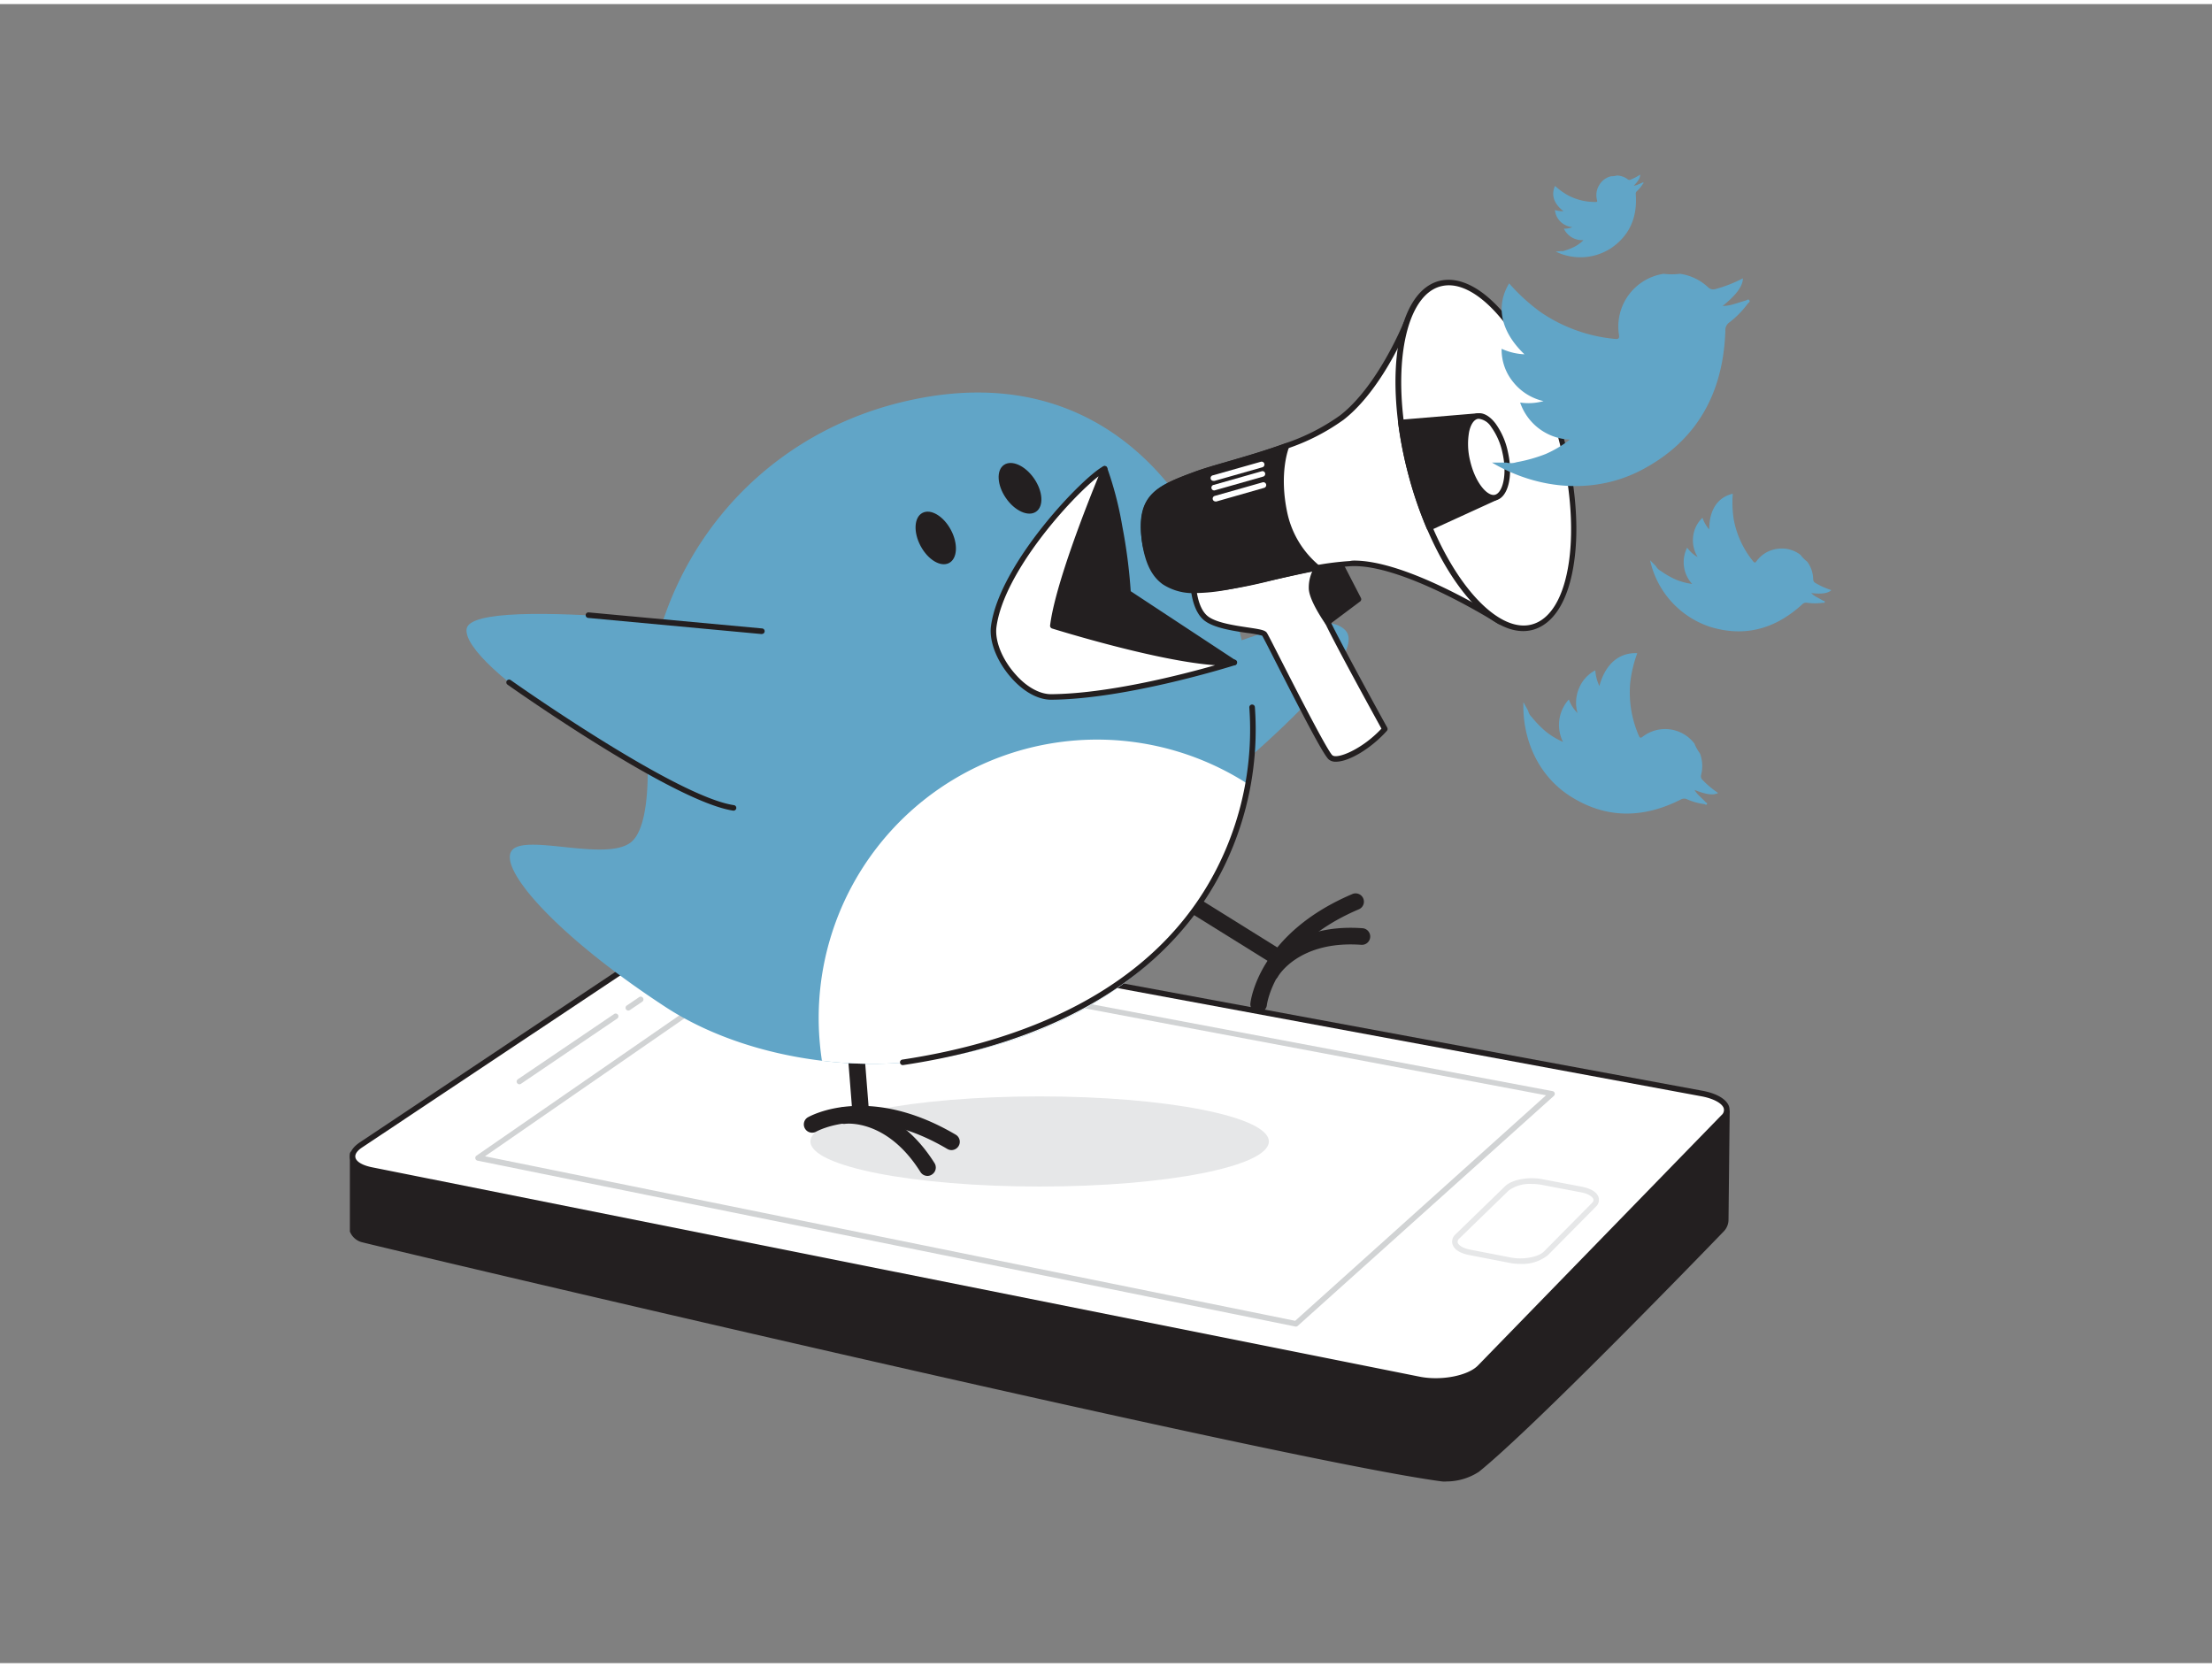 <svg xmlns="http://www.w3.org/2000/svg" viewBox="0 0 400 300" width="406" height="306" class="illustration styles_illustrationTablet__1DWOa"><rect x="0" y="0" width="400" height="300" fill="#808080" stroke="none"/><g id="_525_twitter_flatline" data-name="#525_twitter_flatline"><path d="M63.75,207.92v13.87s.24.91,1.71,1.54,168,39.69,195.39,43.28a10.23,10.23,0,0,0,6.26-1.61c9.87-8,39.3-38.32,44.22-43.41a2.55,2.55,0,0,0,.72-1.75l.21-19.52Z" fill="#231f20"></path><path d="M261.62,267.15a5.69,5.69,0,0,1-.83,0c-29.35-3.84-194.93-43.05-195.52-43.31a3.22,3.22,0,0,1-2-1.88.49.49,0,0,1,0-.12V207.92a.5.5,0,0,1,.48-.5l248.51-7.6a.48.48,0,0,1,.37.14.51.51,0,0,1,.15.36l-.21,19.53a3.05,3.05,0,0,1-.86,2.08c-5.67,5.87-34.46,35.54-44.26,43.46A10.78,10.78,0,0,1,261.62,267.15ZM64.25,221.7a2.51,2.51,0,0,0,1.41,1.18c.79.27,167,39.53,195.26,43.23a9.88,9.88,0,0,0,5.88-1.49c9.76-7.9,38.51-37.52,44.17-43.38a2.06,2.06,0,0,0,.58-1.41l.2-19L64.25,208.4Z" fill="#231f20"></path><path d="M311.66,201.23,267.6,246.52c-2,2-6.9,3-11,2.17L67.23,210.84c-3.73-.74-4.59-2.79-2-4.55L125,166.5c2.19-1.46,6.72-2.13,10.14-1.49l172.73,32C311.54,197.68,313.27,199.57,311.66,201.23Z" fill="#fff"></path><path d="M259.61,249.48a15.33,15.33,0,0,1-3.11-.3L67.13,211.33c-2.24-.44-3.6-1.36-3.84-2.57-.12-.57,0-1.71,1.72-2.89l59.66-39.79c2.32-1.54,6.93-2.23,10.51-1.57l172.73,32c2.56.48,4.34,1.54,4.76,2.85a2.19,2.19,0,0,1-.65,2.23h0L268,246.86C266.38,248.49,263,249.48,259.61,249.48ZM132.28,165.26a14,14,0,0,0-7,1.65L65.56,206.7c-1,.64-1.41,1.3-1.29,1.86.15.77,1.29,1.44,3.06,1.79L256.7,248.2c3.88.78,8.71-.15,10.54-2l44.06-45.29.36.35-.36-.35a1.21,1.21,0,0,0,.41-1.23c-.29-.92-1.86-1.77-4-2.17L135,165.5A14.88,14.88,0,0,0,132.28,165.26Z" fill="#231f20"></path><path d="M234.36,239.14h-.1l-147.91-30a.5.5,0,0,1-.39-.39.5.5,0,0,1,.2-.51l54.77-37.88a.55.55,0,0,1,.38-.08l139.44,26.29a.48.48,0,0,1,.39.35.52.52,0,0,1-.15.51L234.69,239A.51.51,0,0,1,234.36,239.14ZM87.7,208.35,234.21,238.1l45.36-40.78L141.33,171.26Z" fill="#d1d3d4"></path><path d="M288.23,217.15l-8.69,8.78c-1.13,1.14-4,1.68-6.44,1.21l-7.27-1.41c-2.42-.47-3.43-1.76-2.26-2.89l8.94-8.69c1.12-1.08,3.93-1.59,6.28-1.14l7.1,1.35C288.26,214.81,289.31,216.06,288.23,217.15Z" fill="#fff"></path><path d="M274.93,227.81a9.63,9.63,0,0,1-1.93-.18l-7.27-1.41c-1.68-.32-2.8-1-3.08-2a1.73,1.73,0,0,1,.57-1.77l8.95-8.69c1.23-1.2,4.18-1.75,6.72-1.27l7.1,1.35c1.68.32,2.81,1,3.09,1.94a1.66,1.66,0,0,1-.5,1.69h0l-8.69,8.78A7.4,7.4,0,0,1,274.93,227.81ZM277,213.35a6.58,6.58,0,0,0-4.15,1.16l-8.94,8.69a.76.76,0,0,0-.31.76c.12.41.8,1,2.31,1.28l7.27,1.41c2.24.44,5-.06,6-1.07l8.69-8.78c.36-.36.28-.61.26-.69-.13-.4-.81-1-2.33-1.26l-7.1-1.35A9.4,9.4,0,0,0,277,213.35Zm11.22,3.8h0Z" fill="#e6e7e8"></path><path d="M93.93,195.33a.52.52,0,0,1-.42-.22.5.5,0,0,1,.14-.69L111,182.66a.5.5,0,1,1,.56.82L94.21,195.24A.51.51,0,0,1,93.93,195.33Z" fill="#d1d3d4"></path><path d="M113.62,182a.52.52,0,0,1-.42-.22.5.5,0,0,1,.14-.69l2.24-1.52a.49.49,0,0,1,.69.13.51.51,0,0,1-.13.7l-2.24,1.51A.51.51,0,0,1,113.62,182Z" fill="#d1d3d4"></path><ellipse cx="188" cy="205.67" rx="41.45" ry="8.15" fill="#e6e7e8"></ellipse><path d="M206.7,122.72s30.84-15.68,36.6-9.47-33.14,36-33.14,36Z" fill="#61a5c7"></path><path d="M155.65,202.12a1.5,1.5,0,0,1-1.49-1.39l-1.36-17.21a1.5,1.5,0,0,1,3-.24l1.36,17.22a1.49,1.49,0,0,1-1.38,1.61Z" fill="#231f20"></path><path d="M172.06,207.23a1.5,1.5,0,0,1-.76-.21c-14.18-8.37-23.39-3.31-23.78-3.09a1.5,1.5,0,0,1-1.5-2.59c.44-.26,11-6.21,26.8,3.1a1.49,1.49,0,0,1,.53,2.05A1.51,1.51,0,0,1,172.06,207.23Z" fill="#231f20"></path><path d="M167.72,211.9a1.51,1.51,0,0,1-1.27-.7c-6-9.56-13.32-8.77-13.63-8.72a1.5,1.5,0,0,1-.4-3c.38-.05,9.46-1.17,16.57,10.1a1.5,1.5,0,0,1-.47,2.07A1.46,1.46,0,0,1,167.72,211.9Z" fill="#231f20"></path><path d="M231.24,174a1.54,1.54,0,0,1-.79-.23l-14.66-9.12a1.5,1.5,0,1,1,1.58-2.55L232,171.22a1.5,1.5,0,0,1-.8,2.78Z" fill="#231f20"></path><path d="M227.6,182.34h-.16a1.5,1.5,0,0,1-1.33-1.65c.06-.51,1.53-12.56,18.39-19.74a1.5,1.5,0,1,1,1.17,2.76c-15.25,6.5-16.57,17.19-16.58,17.3A1.5,1.5,0,0,1,227.6,182.34Z" fill="#231f20"></path><path d="M229.75,176.65a1.43,1.43,0,0,1-.72-.18,1.49,1.49,0,0,1-.6-2c.18-.34,4.68-8.31,17.95-7.36a1.5,1.5,0,0,1-.21,3c-11.38-.82-15.07,5.72-15.1,5.79A1.51,1.51,0,0,1,229.75,176.65Z" fill="#231f20"></path><path d="M226.42,127.17a55.13,55.13,0,0,1-.21,10.84c-.12,1-.27,2-.46,3.08-3.49,19.66-18.7,43-55.84,49.5a72.85,72.85,0,0,1-21.28.48c-10.42-1.25-20.44-4.6-28.26-9.7-19.3-12.6-29.93-24.57-27.94-28.12s17.1,2,21.7-1.71c2.33-1.9,3-7.55,3-12.68-.13-1-.25-2-.33-3.07a54.51,54.51,0,0,1-.12-6.38v-.07h0c1-27.49,19.2-50.87,46.62-57.42C204.18,62.15,224,96.89,226.42,127.17Z" fill="#61a5c7"></path><path d="M199.75,84a62.22,62.22,0,0,1,2.7,10.43,86.79,86.79,0,0,1,1.53,12l19.17,12.62s-34.61.49-37.59-3.88S199.75,84,199.75,84Z" fill="#231f20"></path><path d="M219.33,119.6c-9.39,0-31.64-.4-34.18-4.13-3.08-4.52,12.4-28.93,14.18-31.7a.51.51,0,0,1,.47-.23.49.49,0,0,1,.41.32,62.37,62.37,0,0,1,2.73,10.53,96,96,0,0,1,1.53,11.78l18.95,12.48a.5.5,0,0,1,.21.56.49.49,0,0,1-.47.36C222.56,119.58,221.2,119.6,219.33,119.6ZM199.62,85.18C192.85,95.86,184,112,186,114.91s21.75,3.79,35.53,3.68l-17.8-11.72a.5.5,0,0,1-.23-.41A87.79,87.79,0,0,0,202,94.56,67.56,67.56,0,0,0,199.62,85.18Z" fill="#231f20"></path><path d="M223.15,119.07s-19.19,6.12-33,6.22c-5.28,0-11.08-7.67-10.41-12.71C181.16,101.49,196.06,86,199.75,84c0,0-8.31,19.69-9.32,28.39C190.43,112.43,214,119.79,223.15,119.07Z" fill="#fff"></path><path d="M190.07,125.79c-2.37,0-5-1.45-7.23-4-2.57-2.91-4-6.56-3.64-9.29,1.49-11.3,16.61-27,20.32-28.92a.5.5,0,0,1,.57.07.52.52,0,0,1,.12.57c-.08.19-8,19.1-9.23,27.83,3.14,1,23.79,7.16,32.13,6.5a.5.5,0,0,1,.19,1c-.19.06-19.42,6.14-33.18,6.24Zm8.58-40.4c-5,3.88-17.14,17.32-18.46,27.26-.32,2.46,1,5.8,3.4,8.5,2,2.31,4.4,3.64,6.48,3.64h0c10.26-.08,23.63-3.52,29.67-5.24-10.43-.71-28.64-6.38-29.5-6.64a.52.52,0,0,1-.35-.54C190.79,105,196.67,90.22,198.65,85.39Z" fill="#231f20"></path><path d="M225.75,141.09c-3.49,19.66-18.7,43-55.84,49.5a72.85,72.85,0,0,1-21.28.48c-.19-1.24-.33-2.5-.43-3.76a50.34,50.34,0,0,1,77.55-46.22Z" fill="#fff"></path><path d="M130,142.35c-13.68-1.56-46.6-22.7-45.62-29.37s58.46,1.09,58.46,1.09" fill="#61a5c7"></path><path d="M137.75,113.92h0L106.36,111a.5.5,0,1,1,.1-1l31.34,2.9a.5.5,0,0,1-.05,1Z" fill="#231f20"></path><path d="M132.61,145.84h-.08c-10.86-1.69-39.54-21.92-40.76-22.78a.5.5,0,0,1,.58-.82c.29.21,29.71,21,40.33,22.61a.5.5,0,0,1-.07,1Z" fill="#231f20"></path><path d="M163.29,191.86a.5.5,0,0,1-.08-1c19.81-3,45.85-11.58,57.4-35.71a55.37,55.37,0,0,0,5.31-27.92.5.5,0,0,1,1-.13,56.48,56.48,0,0,1-5.37,28.44c-6.48,13.55-21.83,30.86-58.18,36.31Z" fill="#231f20"></path><path d="M215.73,103.4s-.23,5.36,2.22,7.55,10.19,2.22,10.7,3,10.63,21.16,12,22.3,6.26-1.21,9.8-5.14c0,0-10.37-18.79-10.82-20.46s1.77-9.12,1.5-12.39Z" fill="#fff"></path><path d="M241.59,137a1.91,1.91,0,0,1-1.29-.39c-1-.8-5.09-8.81-9.61-17.66-1.23-2.43-2.3-4.52-2.45-4.74a18.77,18.77,0,0,0-2.67-.49c-2.67-.39-6.31-.94-7.95-2.39-2.6-2.31-2.4-7.71-2.38-7.94a.5.5,0,0,1,.39-.47L241,97.74a.48.48,0,0,1,.4.09.48.48,0,0,1,.19.36,32.88,32.88,0,0,1-.87,7.2c-.41,2.17-.83,4.41-.64,5.1.32,1.18,6.62,12.82,10.78,20.35a.52.52,0,0,1-.07.58C247.85,134.69,243.88,137,241.59,137Zm-25.36-33.18c0,1.24.17,5.09,2.05,6.76,1.42,1.26,4.89,1.77,7.43,2.15,2.16.32,3,.47,3.35.92.17.23.94,1.74,2.52,4.84,2.76,5.4,8.49,16.62,9.36,17.35s5.36-1.06,8.87-4.82c-1.65-3-10.26-18.65-10.69-20.26-.24-.87.08-2.67.62-5.54a41.63,41.63,0,0,0,.88-6.38Z" fill="#231f20"></path><path d="M238.21,101.92a6.56,6.56,0,0,0-1.07,3.68c.08,2,3,6.17,3,6.17l5.54-4.15L242.21,101Z" fill="#231f20"></path><path d="M240.09,112.27H240a.52.52,0,0,1-.33-.21c-.12-.17-3-4.27-3-6.43a7,7,0,0,1,1.16-4,.52.52,0,0,1,.3-.2l4-.91a.51.51,0,0,1,.56.26l3.41,6.61a.51.51,0,0,1-.14.63l-5.54,4.15A.54.54,0,0,1,240.09,112.27Zm-1.57-9.91a6,6,0,0,0-.88,3.22c.05,1.38,1.67,4.11,2.57,5.47l4.78-3.57-3-5.89Z" fill="#231f20"></path><path d="M271.19,111.65s-17.4-11.07-27.07-10.49a51.82,51.82,0,0,0-7.27,1c-5.66,1.12-11.3,2.79-15.26,3.28-7.88,1-14-1.09-14.7-9.33-.6-7,2.63-8.63,9.51-11.15,3.4-1.25,10-2.79,16.22-5.08a38.8,38.8,0,0,0,10-5.13c7-5.43,11.56-16.86,11.56-16.86Z" fill="#fff"></path><path d="M271.19,112.15a.5.5,0,0,1-.27-.08c-.17-.11-17.34-11-26.77-10.42a53.77,53.77,0,0,0-7.2,1c-2.32.46-4.62,1-6.85,1.54a83.63,83.63,0,0,1-8.45,1.74c-5.21.64-9.15-.1-11.72-2.19-2.06-1.68-3.25-4.23-3.54-7.59-.63-7.46,2.94-9.13,9.83-11.66,1.45-.53,3.46-1.11,5.78-1.78,3.22-.93,6.88-2,10.45-3.3a37.4,37.4,0,0,0,9.91-5.06c6.78-5.28,11.36-16.54,11.41-16.65a.42.42,0,0,1,.48-.31.49.49,0,0,1,.46.35l17,53.74a.49.49,0,0,1-.17.55A.57.57,0,0,1,271.19,112.15Zm-26.32-11.52c8.44,0,21.48,7.49,25.43,9.89L254.16,59.34c-1.41,3.14-5.48,11.38-11.19,15.82a38.23,38.23,0,0,1-10.18,5.21c-3.6,1.33-7.27,2.39-10.51,3.32-2.3.66-4.29,1.24-5.71,1.76-6.78,2.49-9.75,3.88-9.18,10.64.26,3.07,1.33,5.39,3.17,6.89,2.35,1.91,6,2.58,11,2a83.21,83.21,0,0,0,8.34-1.72c2.24-.54,4.55-1.09,6.88-1.55a52.73,52.73,0,0,1,7.34-1Q244.48,100.63,244.87,100.63Z" fill="#231f20"></path><path d="M238.21,101.92c-5.66,1.12-12.69,2.84-16.62,3.54-9,1.58-13.39,0-14.6-8.18-1.25-8.42,2.53-9.78,9.41-12.3,3.4-1.25,10-2.79,16.22-5.08,0,0-2,4.62-.31,12.36A17.43,17.43,0,0,0,238.21,101.92Z" fill="#231f20"></path><path d="M216.25,106.5a10,10,0,0,1-6-1.59c-2-1.44-3.17-3.84-3.73-7.56-1.3-8.79,2.82-10.3,9.66-12.81,1.52-.56,3.53-1.14,5.85-1.81,3.22-.93,6.88-2,10.45-3.3a.5.5,0,0,1,.53.12.51.51,0,0,1,.1.55s-1.93,4.59-.29,12.05a17,17,0,0,0,5.72,9.36.51.51,0,0,1,.19.51.52.52,0,0,1-.39.39c-2.61.51-5.49,1.15-8.27,1.77-3.21.72-6.24,1.39-8.37,1.77A32.14,32.14,0,0,1,216.25,106.5Zm15.56-25.78c-3.28,1.17-6.59,2.12-9.53,3-2.3.66-4.29,1.24-5.71,1.76C209.7,88,206.3,89.22,207.48,97.2c.51,3.44,1.57,5.63,3.33,6.9,2.11,1.52,5.41,1.79,10.69.86,2.11-.37,5.13-1,8.33-1.75,2.43-.54,4.93-1.1,7.27-1.58a18.15,18.15,0,0,1-5.28-9.27A24,24,0,0,1,231.81,80.72Z" fill="#231f20"></path><path d="M277.05,112.67c-6,1.61-13.46-6-18.56-18a70,70,0,0,1-3.25-9.43,70.94,70.94,0,0,1-1.91-9.61c-1.64-13,1-23.45,7-25.06,7.43-2,17.19,10.27,21.82,27.42S284.48,110.66,277.05,112.67Z" fill="#fff"></path><path d="M275.44,113.38c-5.76,0-12.55-7.11-17.41-18.51a71.23,71.23,0,0,1-3.27-9.5,72.69,72.69,0,0,1-1.93-9.68c-1.72-13.66,1.23-23.95,7.36-25.61,3.8-1,8.23,1.36,12.48,6.71s7.7,12.71,9.95,21.07,3,16.61,2,23.22c-1,6.76-3.63,11-7.43,12.07h0A6.76,6.76,0,0,1,275.44,113.38ZM262,50.85a6,6,0,0,0-1.52.2c-5.54,1.49-8.26,11.57-6.62,24.52a70.84,70.84,0,0,0,1.89,9.54A70.07,70.07,0,0,0,259,94.47c5.08,11.92,12.48,19.2,18,17.71h0c3.39-.91,5.77-4.9,6.7-11.24s.25-14.59-2-22.82S276,62.54,271.89,57.41C268.48,53.12,265,50.85,262,50.85Z" fill="#231f20"></path><path d="M270.41,89.22l-11.92,5.45a70,70,0,0,1-3.25-9.43,70.94,70.94,0,0,1-1.91-9.61l13.86-1.15Z" fill="#231f20"></path><path d="M258.49,95.17a.48.48,0,0,1-.18,0,.5.5,0,0,1-.28-.27,71.23,71.23,0,0,1-3.27-9.5,72.69,72.69,0,0,1-1.93-9.68.58.58,0,0,1,.11-.38.52.52,0,0,1,.35-.18L267.15,74a.47.47,0,0,1,.52.39l3.23,14.74a.5.5,0,0,1-.28.56l-11.93,5.46A.45.45,0,0,1,258.49,95.17Zm-4.6-19.09a72.64,72.64,0,0,0,1.83,9,70.86,70.86,0,0,0,3,8.89l11.09-5.07-3-13.92Z" fill="#231f20"></path><ellipse cx="268.77" cy="81.86" rx="3.51" ry="7.54" transform="translate(-11.38 60.54) rotate(-12.59)" fill="#fff"></ellipse><path d="M270.05,89.75c-2.07,0-4.28-2.93-5.19-7a13.41,13.41,0,0,1-.16-5.64c.38-1.74,1.2-2.83,2.32-3.08s2.32.39,3.41,1.8A13.42,13.42,0,0,1,272.68,81h0c1,4.4,0,8.23-2.16,8.72A1.83,1.83,0,0,1,270.05,89.75ZM267.49,75a1,1,0,0,0-.25,0c-.71.15-1.28,1-1.57,2.31a12.55,12.55,0,0,0,.16,5.21c.91,4,3.11,6.51,4.47,6.22s2.31-3.48,1.41-7.53h0a12.3,12.3,0,0,0-2.08-4.78A3.09,3.09,0,0,0,267.49,75Z" fill="#231f20"></path><path d="M219.49,86.21a.5.5,0,0,1-.14-1L228,82.76a.5.5,0,1,1,.27,1l-8.65,2.46Z" fill="#fff"></path><path d="M219.63,87.94a.5.5,0,0,1-.13-1l8.65-2.46a.49.49,0,0,1,.62.34.5.5,0,0,1-.34.62l-8.66,2.46Z" fill="#fff"></path><path d="M219.8,89.94a.51.51,0,0,1-.14-1l8.66-2.46a.5.5,0,1,1,.27,1l-8.65,2.47Z" fill="#fff"></path><ellipse cx="169.21" cy="96.55" rx="3.1" ry="5.13" transform="translate(-25.53 91.17) rotate(-28.13)" fill="#231f20"></ellipse><ellipse cx="184.46" cy="87.57" rx="3.1" ry="5.13" transform="translate(-17.19 119.73) rotate(-34.46)" fill="#231f20"></ellipse><path d="M274.25,82.84a28.05,28.05,0,0,0,5.25-1.48,20.72,20.72,0,0,0,4.39-2.61,9.92,9.92,0,0,1-9-6.7,10.06,10.06,0,0,0,4.23-.26,9.76,9.76,0,0,1-5.5-3.46,9.22,9.22,0,0,1-2.08-6,11.13,11.13,0,0,0,4.13,1c-4.27-4.09-5.27-8.7-2.77-12.83a34.5,34.5,0,0,0,5.72,5.22,28.44,28.44,0,0,0,13.45,4.83c.85.09.74-.37.67-.88a9.65,9.65,0,0,1,8.1-10.9,12.13,12.13,0,0,0,2.95,0,9.37,9.37,0,0,1,5.07,2.42,1.33,1.33,0,0,0,1.4.33,24.55,24.55,0,0,0,4.91-1.93c0,1.36-1.16,3-3.67,5a7.42,7.42,0,0,0,2.18-.38c.67-.19,1.34-.43,2-.6.2-.05.44-.36.65-.05s-.14.42-.27.59a16.72,16.72,0,0,1-3.32,3.4A1.71,1.71,0,0,0,312,59.1c-.39,11.1-5,19.75-15,25.07-8.31,4.43-18.53,3.86-27.2-1.26h2.59A3.38,3.38,0,0,0,274.25,82.84Z" fill="#61a5c7"></path><path d="M300.29,102.48a15.75,15.75,0,0,0,2.79,1.6,11.71,11.71,0,0,0,2.91.77,5.83,5.83,0,0,1-.9-6.56A5.85,5.85,0,0,0,307,100a5.74,5.74,0,0,1-.82-3.75,5.45,5.45,0,0,1,1.68-3.36A6.52,6.52,0,0,0,309.08,95c0-3.48,1.48-5.81,4.26-6.46a20.45,20.45,0,0,0,.16,4.56,16.87,16.87,0,0,0,3.53,7.67c.31.39.46.16.64-.08a5.52,5.52,0,0,1,4-2.21,5.44,5.44,0,0,1,3.92,1.12,6.82,6.82,0,0,0,1.22,1.24,5.47,5.47,0,0,1,1.07,3.14.78.78,0,0,0,.44.72,14.17,14.17,0,0,0,2.84,1.27c-.56.58-1.73.75-3.63.54a4.09,4.09,0,0,0,1.06.76c.36.21.73.39,1.08.61.11.06.34,0,.3.25s-.24.11-.37.13a10.1,10.1,0,0,1-2.8,0,1,1,0,0,0-.93.31c-4.84,4.42-10.41,6-16.76,4a16.36,16.36,0,0,1-10.72-12l1.07,1.09A1.93,1.93,0,0,0,300.29,102.48Z" fill="#61a5c7"></path><path d="M277,128.94a18.65,18.65,0,0,0,2.64,2.69,14.17,14.17,0,0,0,3,1.79,6.85,6.85,0,0,1,1.06-7.68,6.85,6.85,0,0,0,1.57,2.47,6.72,6.72,0,0,1,.26-4.48,6.41,6.41,0,0,1,2.95-3.26,7.9,7.9,0,0,0,.74,2.84c1.06-3.94,3.52-6.08,6.85-5.94a23.49,23.49,0,0,0-1.26,5.2,19.59,19.59,0,0,0,1.55,9.74c.23.55.47.33.75.12a6.66,6.66,0,0,1,9.29,1.28,8.13,8.13,0,0,0,1,1.78,6.41,6.41,0,0,1,.22,3.87.91.91,0,0,0,.27.95,16.56,16.56,0,0,0,2.8,2.34c-.82.47-2.2.29-4.27-.55a5.06,5.06,0,0,0,1,1.2c.33.34.7.66,1,1,.1.1.36.15.25.37s-.31.06-.45,0a11.51,11.51,0,0,1-3.16-.88,1.19,1.19,0,0,0-1.14.06c-6.85,3.45-13.63,3.52-20.16-.74-5.45-3.56-8.49-9.93-8.28-16.88l.86,1.56A2.24,2.24,0,0,0,277,128.94Z" fill="#61a5c7"></path><path d="M283,44.56a10.24,10.24,0,0,0,1.85-.75,7,7,0,0,0,1.5-1.13,3.63,3.63,0,0,1-3.55-2.07,3.83,3.83,0,0,0,1.53-.27,3.65,3.65,0,0,1-2.15-1,3.4,3.4,0,0,1-1-2.11,4,4,0,0,0,1.54.21c-1.72-1.31-2.27-2.95-1.52-4.56a12.43,12.43,0,0,0,2.29,1.67,10.38,10.38,0,0,0,5.09,1.23c.32,0,.26-.17.21-.35a3.45,3.45,0,0,1,.47-2.81,3.36,3.36,0,0,1,2.05-1.48A4.81,4.81,0,0,0,292.4,31a3.38,3.38,0,0,1,1.94.68.49.49,0,0,0,.53.06,9,9,0,0,0,1.71-.9c.06.5-.3,1.14-1.14,2a2.36,2.36,0,0,0,.78-.22c.24-.1.47-.21.71-.3.08,0,.15-.15.24-.05s0,.16-.08.23A6,6,0,0,1,296,33.83a.62.62,0,0,0-.2.57c.3,4.06-1.05,7.4-4.46,9.73a10.15,10.15,0,0,1-10,.63l.94-.1A1.28,1.28,0,0,0,283,44.56Z" fill="#61a5c7"></path><path d="M298.83,81.71a1.57,1.57,0,0,1-1.63.07Z" fill="#61a5c7"></path></g></svg>